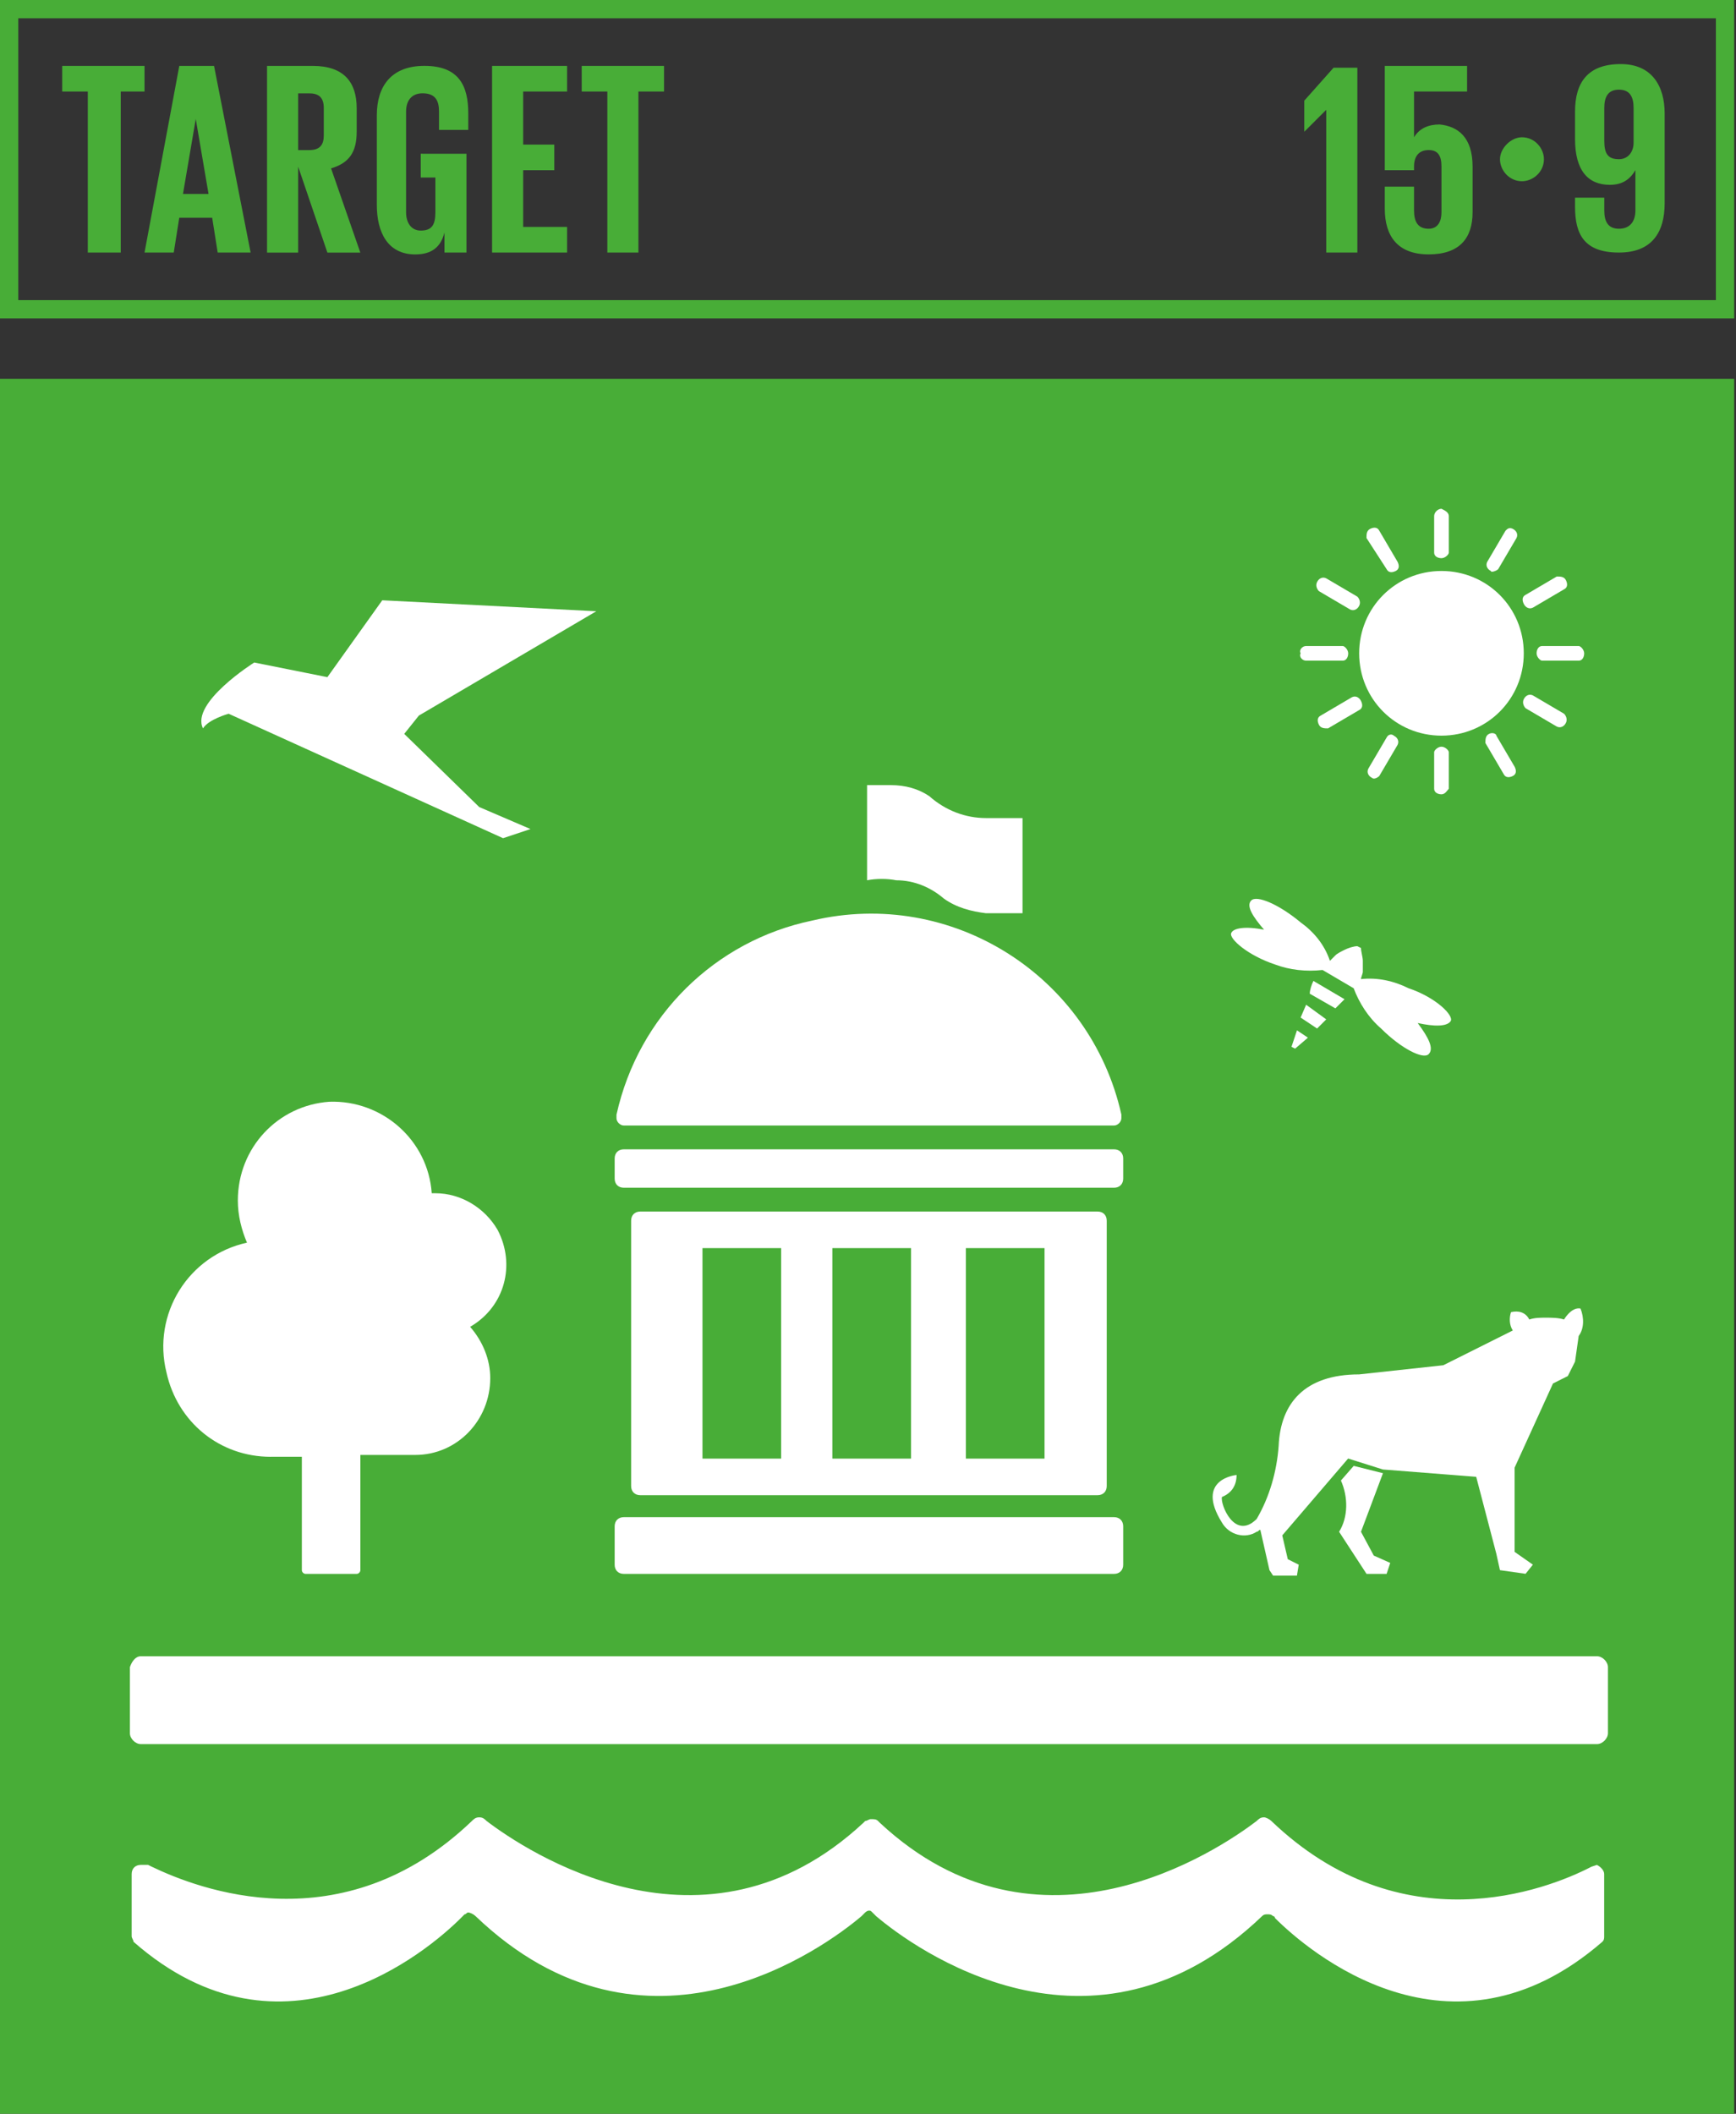 <?xml version="1.0" encoding="UTF-8"?><svg id="Capa_1" xmlns="http://www.w3.org/2000/svg" viewBox="0 0 467 568.37"><rect x="0" y="0" width="467" height="568.37" fill="#333333" stroke="none"/><defs><style>.cls-1{fill:#fff;}.cls-2{fill:#48ad37;}</style></defs><path class="cls-2" d="M4.92,80.7H461.59V4.92H4.92V80.7Zm462.08,4.92H0V0H466.51V85.62h.49Z"/><polygon class="cls-2" points="16.73 17.72 38.88 17.72 38.88 24.61 32.48 24.61 32.48 67.91 23.62 67.91 23.62 24.61 16.73 24.61 16.73 17.72"/><path class="cls-2" d="M49.21,52.16h6.89l-3.44-20.18-3.44,20.18Zm-10.33,15.75l9.35-50.19h9.35l9.84,50.19h-8.86l-1.48-9.35h-8.86l-1.48,9.35h-7.87Z"/><path class="cls-2" d="M80.21,24.61v15.75h2.95c2.95,0,3.94-1.48,3.94-3.94v-7.38c0-2.95-1.48-3.94-3.94-3.94h-2.95v-.49Zm0,20.18v23.13h-8.37V17.72h12.3c8.37,0,11.81,4.43,11.81,11.32v6.4c0,5.41-1.97,8.37-6.89,9.84l7.87,22.64h-8.86l-7.87-23.13Z"/><path class="cls-2" d="M113.67,41.34h11.81v26.57h-5.91v-5.41c-.98,3.94-3.44,5.91-7.87,5.91-7.38,0-10.33-5.91-10.33-13.29V31c0-7.87,3.94-13.29,12.79-13.29,9.35,0,11.81,5.41,11.81,12.79v4.43h-7.87v-4.92c0-2.95-.98-4.92-4.43-4.92-2.95,0-4.43,1.97-4.43,4.92v27.07c0,2.95,1.48,4.92,3.94,4.92,2.95,0,3.94-1.48,3.94-4.92v-9.35h-3.94v-6.4h.49Z"/><polygon class="cls-2" points="132.37 17.72 152.55 17.72 152.55 24.61 140.74 24.61 140.74 38.88 149.11 38.88 149.11 45.77 140.74 45.77 140.74 61.02 152.55 61.02 152.55 67.91 132.37 67.91 132.37 17.72"/><polygon class="cls-2" points="156.49 17.72 178.63 17.72 178.63 24.61 171.74 24.61 171.74 67.91 163.38 67.91 163.38 24.61 156.49 24.61 156.49 17.72"/><polygon class="cls-2" points="365.14 17.72 365.14 67.91 356.77 67.91 356.77 29.53 350.86 35.43 350.86 27.07 358.74 18.21 365.14 18.21 365.14 17.72"/><path class="cls-2" d="M396.14,44.78v12.3c0,6.89-3.44,11.32-11.81,11.32s-11.81-4.92-11.81-12.3v-5.91h7.87v6.4c0,2.95,.98,4.92,3.94,4.92,2.46,0,3.44-1.97,3.44-4.43v-12.3c0-2.95-.98-4.43-3.44-4.43s-3.94,1.48-3.94,4.43v.98h-7.87V17.72h22.14v6.89h-14.27v12.3c1.48-2.46,3.94-3.44,6.89-3.44,4.92,.49,8.86,3.44,8.86,11.32"/><path class="cls-2" d="M409.42,36.91c3.44,0,5.91,2.95,5.91,5.91,0,3.44-2.95,5.91-5.91,5.91-3.44,0-5.91-2.95-5.91-5.91s2.95-5.91,5.91-5.91"/><path class="cls-2" d="M431.57,29.03v8.86c0,3.44,.98,4.92,3.94,4.92,2.46,0,3.94-1.97,3.94-4.43v-9.35c0-2.95-.98-4.92-3.94-4.92s-3.94,1.97-3.94,4.92m16.24,1.48v24.11c0,7.87-3.44,13.29-12.3,13.29-9.35,0-11.81-4.92-11.81-12.3v-2.46h7.87v3.44c0,2.95,.98,4.92,3.94,4.92s4.43-1.97,4.43-4.92v-10.83c-1.48,2.46-3.44,3.94-6.89,3.94-5.91,0-9.35-3.94-9.35-12.3v-7.38c0-7.87,3.44-12.79,12.3-12.79,8.37,0,11.81,5.91,11.81,13.29"/><g><rect class="cls-2" y="101.86" width="466.51" height="466.51"/><path class="cls-1" d="M364.15,265.73c1.48,3.94,3.94,7.87,7.38,10.83,5.41,5.41,11.32,8.37,12.79,6.89,1.48-1.48,0-4.43-2.95-8.37,4.43,.98,7.87,.98,8.86-.49,.98-1.48-3.94-6.4-11.32-8.86-3.94-1.97-8.37-2.95-12.79-2.46,0-.49,.49-1.48,.49-1.97v-2.95c0-.98-.49-2.46-.49-3.44l-.98-.49c-.98,0-2.46,.49-3.44,.98-.98,.49-1.97,.98-2.46,1.48l-1.48,1.48c-1.48-4.43-4.43-7.87-7.87-10.33-5.91-4.92-11.81-7.38-13.29-5.91-1.48,1.48,.49,4.43,3.44,7.87-4.92-.98-8.37-.49-8.86,.98-.49,1.48,4.43,5.91,11.81,8.37,3.94,1.48,8.37,1.97,12.79,1.48l8.37,4.92Z"/><path class="cls-1" d="M361.69,268.68l-8.37-4.92c-.49,.98-.98,2.46-.98,3.44l6.89,3.94c.98-.98,1.48-1.48,2.46-2.46"/><polygon class="cls-1" points="356.77 274.1 351.36 270.16 349.88 273.61 354.31 276.56 356.77 274.1"/><path class="cls-1" d="M351.85,279.02l-2.95-1.97c-.49,1.48-.98,2.95-1.48,4.43l.98,.49,3.44-2.95Z"/><path class="cls-1" d="M167.81,309.04h131.88c1.48,0,2.46,.98,2.46,2.46v5.41c0,1.48-.98,2.46-2.46,2.46H167.81c-1.48,0-2.46-.98-2.46-2.46v-5.41c0-1.48,.98-2.46,2.46-2.46"/><path class="cls-1" d="M167.81,407.95h131.88c1.48,0,2.46,.98,2.46,2.46v10.33c0,1.48-.98,2.46-2.46,2.46H167.81c-1.48,0-2.46-.98-2.46-2.46v-10.33c0-1.48,.98-2.46,2.46-2.46"/><path class="cls-1" d="M165.84,299.69v.98c0,.98,.98,1.97,1.97,1.97h131.88c.98,0,1.97-.98,1.97-1.97v-.98c-8.37-37.4-45.76-61.02-83.16-52.16-26.08,5.41-46.75,25.59-52.65,52.16"/><path class="cls-1" d="M188.97,335.61h21.16v56.59h-21.16v-56.59Zm34.94,0h21.16v56.59h-21.16v-56.59Zm35.92,0h21.16v56.59h-21.16v-56.59Zm35.43,66.43c1.48,0,2.46-.98,2.46-2.46v-71.35c0-1.48-.98-2.46-2.46-2.46h-123.02c-1.48,0-2.46,.98-2.46,2.46v71.35c0,1.48,.98,2.46,2.46,2.46h123.02Z"/><path class="cls-1" d="M239.65,211.11h-6.4v25.59c2.46-.49,5.41-.49,7.87,0,4.92,0,9.35,1.97,12.79,4.92,3.44,2.46,7.38,3.44,11.32,3.94h9.84v-25.59h-9.84c-5.41,0-10.83-1.97-15.26-5.91-2.95-1.97-6.4-2.95-10.33-2.95"/><path class="cls-1" d="M61.51,191.92l73.81,33.46,7.38-2.46-13.78-5.91-20.18-19.68,3.94-4.92,47.73-28.05-57.58-2.95-14.76,20.67-19.68-3.94s-17.22,10.83-13.78,17.72c1.48-2.46,6.89-3.94,6.89-3.94"/><path class="cls-1" d="M387.77,153.53c-12.3,0-22.14,9.84-22.14,22.14s9.84,22.14,22.14,22.14,22.14-9.84,22.14-22.14-9.84-22.14-22.14-22.14"/><path class="cls-1" d="M351.36,177.65h9.84c.98,0,1.48-.98,1.48-1.97s-.98-1.97-1.48-1.97h-9.84c-.98,0-1.97,.98-1.48,1.97-.49,.98,.49,1.97,1.48,1.97"/><path class="cls-1" d="M413.36,175.68c0,.98,.98,1.97,1.48,1.97h9.84c.98,0,1.48-.98,1.48-1.97s-.98-1.97-1.48-1.97h-9.84c-.98,0-1.48,.98-1.48,1.97"/><path class="cls-1" d="M387.77,150.09c.98,0,1.97-.98,1.97-1.48v-9.84c0-.98-.98-1.48-1.97-1.97-.98,0-1.97,.98-1.97,1.97v9.84c0,.98,.98,1.48,1.97,1.48"/><path class="cls-1" d="M387.77,200.78c-.98,0-1.97,.98-1.97,1.48v9.84c0,.98,.98,1.48,1.97,1.48s1.48-.98,1.97-1.48v-9.84c0-.49-.98-1.48-1.97-1.48"/><path class="cls-1" d="M354.8,158.95l8.37,4.92c.98,.49,1.97,0,2.46-.98,.49-.98,0-1.97-.49-2.46l-8.37-4.92c-.98-.49-1.97,0-2.46,.98s0,1.97,.49,2.46"/><path class="cls-1" d="M410.41,190.44l8.37,4.92c.98,.49,1.97,0,2.46-.98,.49-.98,0-1.97-.49-2.46l-8.37-4.92c-.98-.49-1.97,0-2.46,.98s0,1.97,.49,2.46"/><path class="cls-1" d="M403.03,153.04l4.92-8.37c.49-.98,0-1.97-.98-2.46-.98-.49-1.48,0-1.97,.49l-4.92,8.37c-.49,.98,0,1.97,.98,2.46,0,.49,1.48,0,1.97-.49"/><path class="cls-1" d="M373.01,198.32l-4.92,8.37c-.49,.98,0,1.97,.98,2.46,.49,.49,1.48,0,1.97-.49l4.92-8.37c.49-.98,0-1.97-.98-2.46-.49-.49-1.48-.49-1.97,.49"/><path class="cls-1" d="M373.01,153.04c.49,.98,1.48,.98,2.46,.49,.98-.49,.98-1.48,.49-2.46l-4.92-8.37c-.49-.98-1.48-.98-2.46-.49-.98,.49-.98,1.48-.98,2.46l5.41,8.37Z"/><path class="cls-1" d="M400.57,197.33c-.98,.49-.98,1.48-.98,2.46l4.92,8.37c.49,.98,1.48,.98,2.46,.49,.98-.49,.98-1.48,.49-2.46l-4.92-8.37c0-.49-.98-.98-1.97-.49"/><path class="cls-1" d="M412.38,163.38l8.37-4.92c.98-.49,.98-1.48,.49-2.46-.49-.98-1.48-.98-2.46-.98l-8.37,4.92c-.98,.49-.98,1.48-.49,2.46s1.48,1.48,2.46,.98"/><path class="cls-1" d="M363.66,187.49l-8.37,4.92c-.98,.49-.98,1.48-.49,2.46,.49,.98,1.48,.98,2.46,.98l8.37-4.92c.98-.49,.98-1.48,.49-2.46-.49-.98-1.48-1.48-2.46-.98"/><path class="cls-1" d="M72.83,391.71h8.37v30.51c0,.49,.49,.98,.98,.98h13.78c.49,0,.98-.49,.98-.98v-31h14.76c11.32,0,20.18-9.35,20.18-20.67,0-4.92-1.97-9.84-5.41-13.78,9.35-5.41,12.3-16.73,7.38-26.08-3.44-5.91-9.84-9.84-16.73-9.84h-.98c-.98-14.27-13.29-25.1-27.56-24.6-13.78,.98-24.6,12.3-24.6,26.57,0,3.94,.98,7.87,2.46,11.32-15.75,3.44-25.59,19.19-21.65,34.94,2.95,13.29,14.27,22.64,28.05,22.64"/><path class="cls-1" d="M421.73,370.06l1.97-3.94,.98-6.89c1.48-1.97,1.48-4.92,.49-7.38-2.46-.49-4.43,2.95-4.43,2.95-1.48-.49-3.44-.49-4.92-.49s-2.95,0-4.43,.49c-.98-1.97-2.95-2.46-4.92-1.97-.49,1.48-.49,3.44,.49,4.92l-18.7,9.35-22.64,2.46c-14.76,0-21.16,7.87-21.65,19.19-.49,6.89-2.46,13.78-5.91,19.68-5.91,5.91-9.84-3.94-9.35-5.91,2.46-.98,3.94-2.95,3.94-5.91,0,0-11.32,.98-3.94,12.79,1.97,3.44,6.4,4.43,9.35,2.46,.49,0,.49-.49,.98-.49l2.46,10.83,.98,1.48h6.4l.49-2.95-2.95-1.48-1.48-6.4,17.72-20.67,9.35,2.95,25.1,1.97,5.41,20.67,.98,4.43,6.89,.98,1.97-2.46-4.92-3.44v-22.64l10.33-22.64,3.94-1.97Z"/><path class="cls-1" d="M367.6,423.2h5.41l.98-2.95-4.43-1.97-3.44-6.4,5.91-15.75-7.87-1.97-3.44,3.94c1.97,4.43,1.97,9.84-.49,13.78l7.38,11.32Z"/><path class="cls-1" d="M429.6,501.45h0l-1.48,.49c-12.3,6.4-51.18,21.16-86.12-12.3-.49-.49-1.48-.98-1.97-.98-.98,0-1.48,.49-1.97,.98-10.33,7.87-58.56,40.35-101.37,.49l-.49-.49c-.49-.49-.98-.49-1.97-.49-.49,0-.98,.49-1.48,.49l-.49,.49c-42.81,39.86-91.04,7.38-101.37-.49-.49-.49-.98-.98-1.97-.98s-1.48,.49-1.97,.98c-34.94,33.46-73.81,18.21-86.12,12.3l-.98-.49h-1.97c-1.48,0-2.46,.98-2.46,2.46v16.73c0,.49,.49,.98,.49,1.48,40.35,35.43,79.23,2.46,88.09-6.4l.98-.98c.49,0,.49-.49,.98-.49s1.48,.49,1.97,.98c45.77,43.8,93.99,8.37,103.83,0l.98-.98s.49-.49,.98-.49,.49,0,.98,.49l.98,.98c9.84,8.37,58.07,43.8,103.83,0,.49-.49,.98-.49,1.48-.49s.98,0,1.48,.49c.49,0,.49,.49,.49,.49,8.86,8.86,47.24,41.83,88.09,6.4,.49-.49,.49-.98,.49-1.48v-16.73c0-.98-.98-1.97-1.97-2.46"/><path class="cls-1" d="M37.89,445.35H429.6c1.48,0,2.95,1.48,2.95,2.95v17.72c0,1.48-1.48,2.95-2.95,2.95H37.89c-1.48,0-2.95-1.48-2.95-2.95v-17.72c.49-1.48,1.48-2.95,2.95-2.95"/></g></svg>